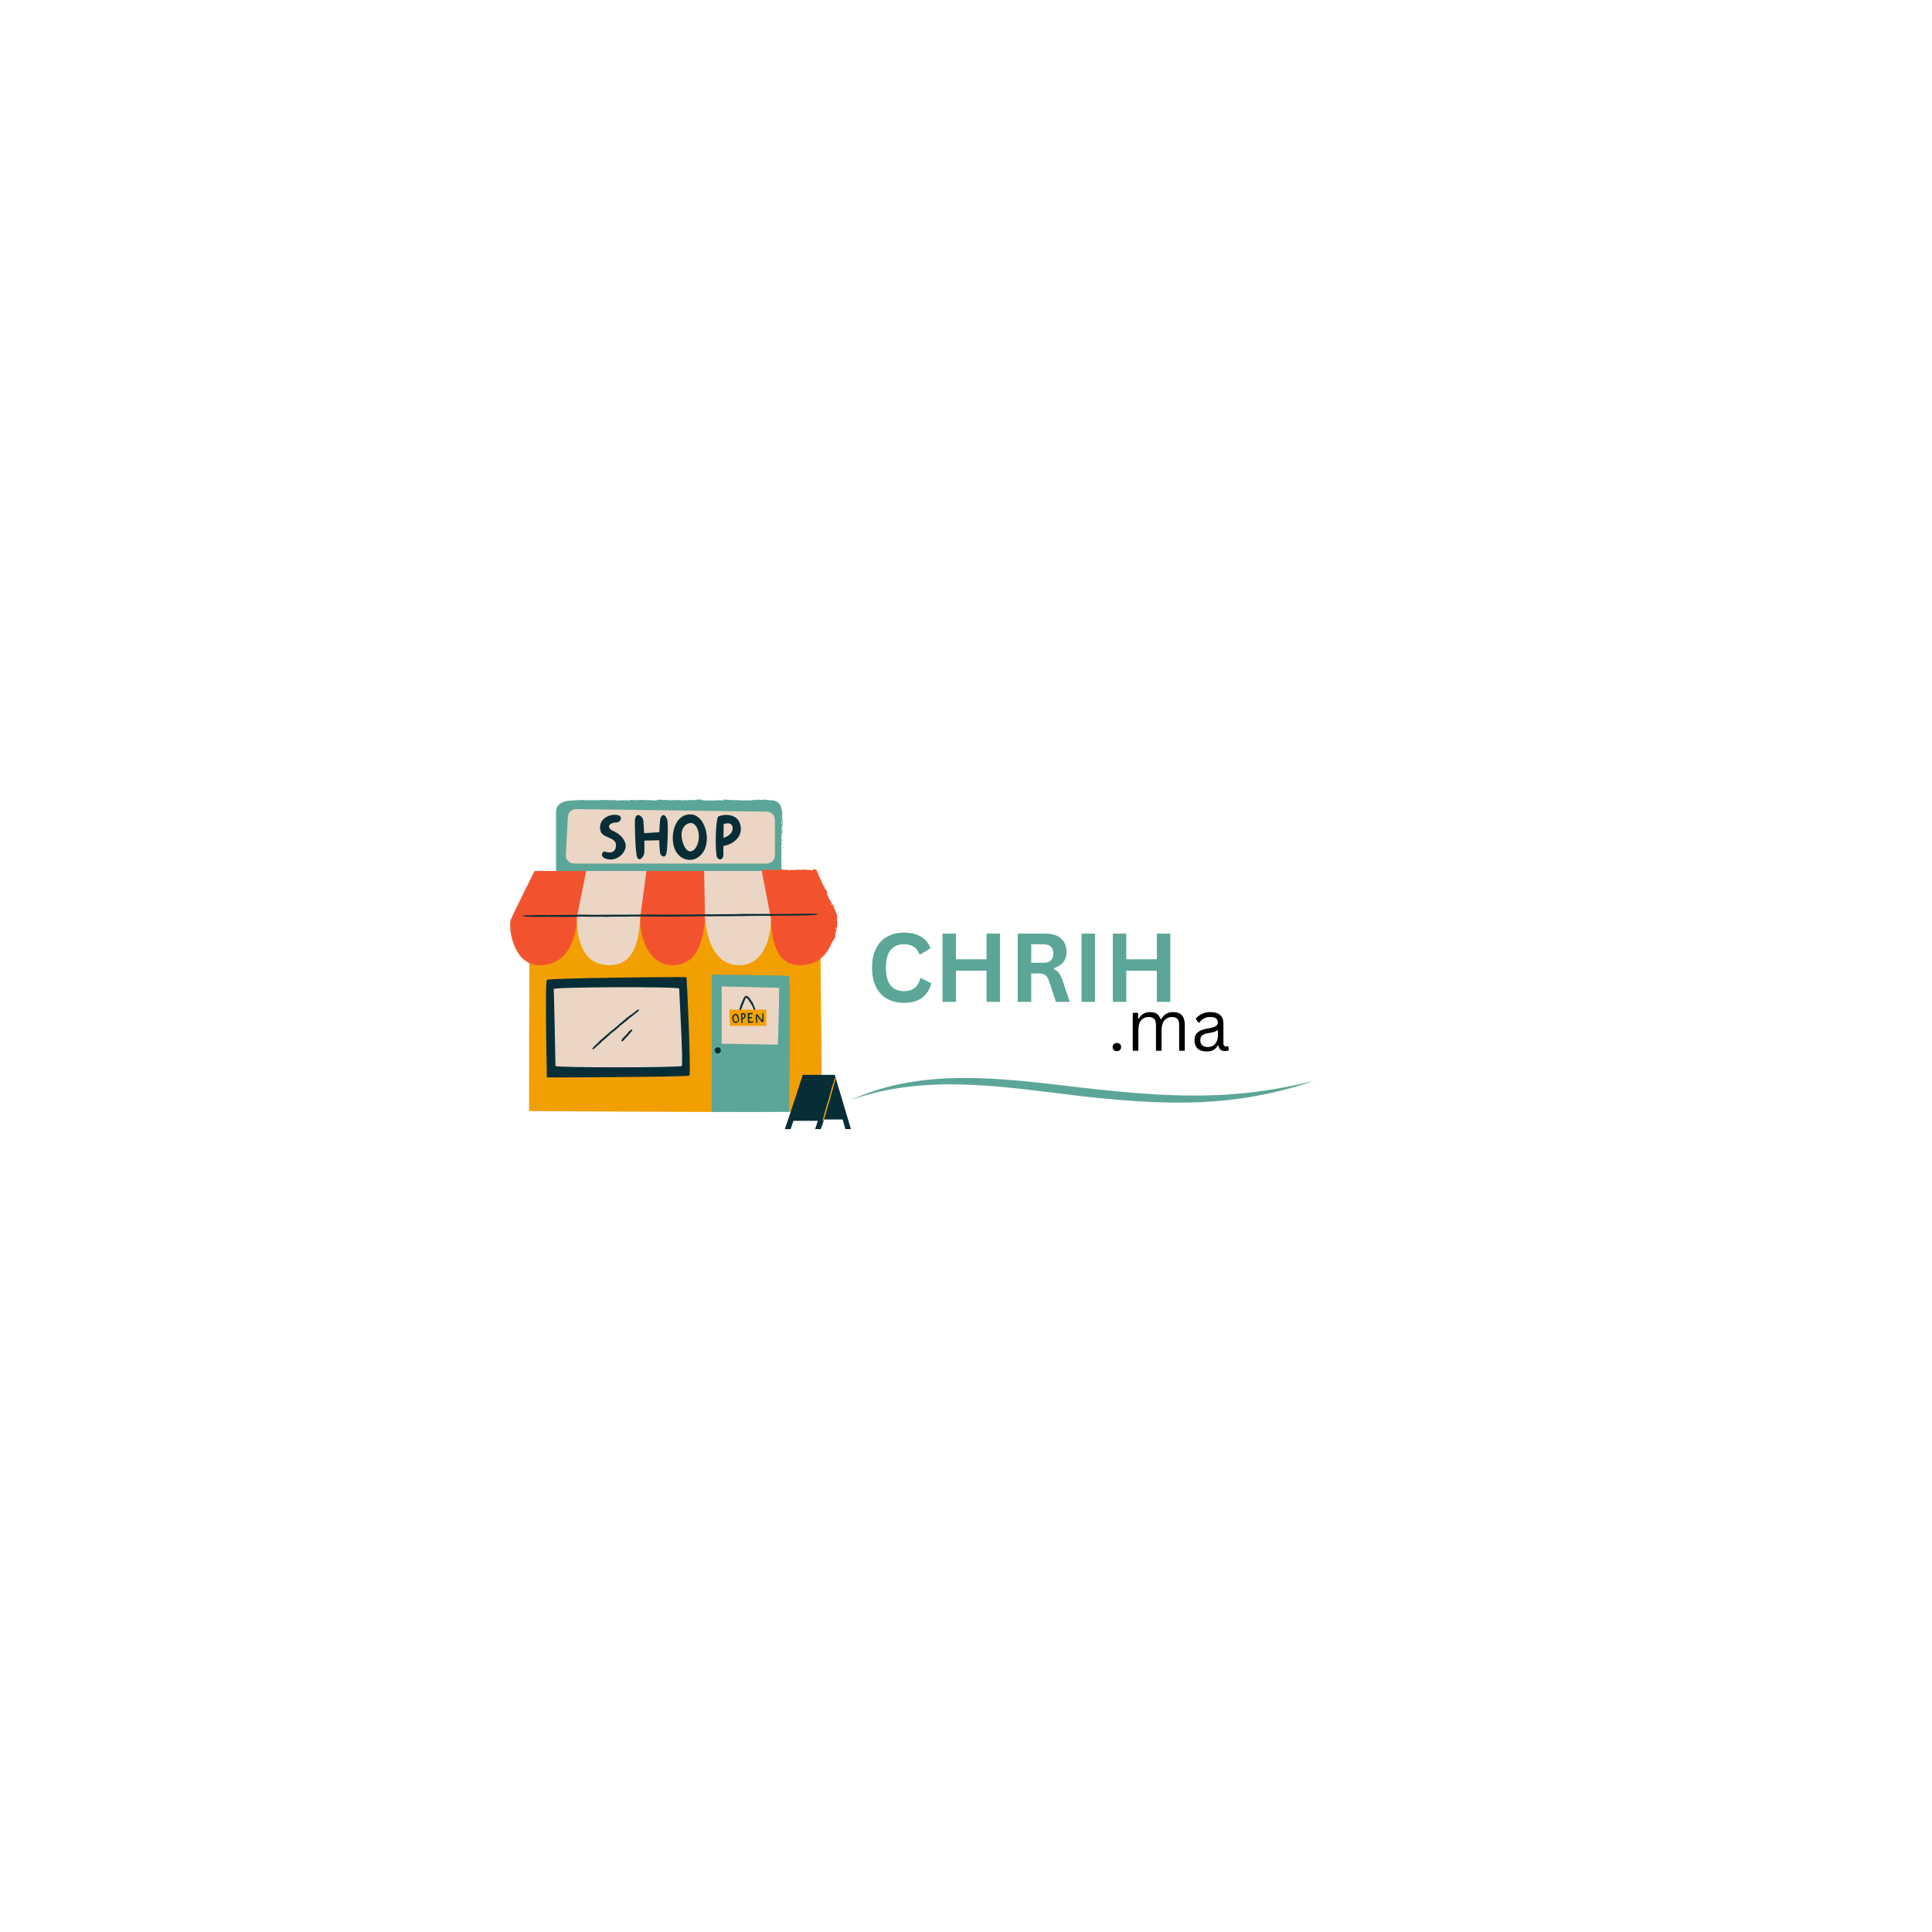 <svg xmlns="http://www.w3.org/2000/svg" xmlns:xlink="http://www.w3.org/1999/xlink" width="1024" zoomAndPan="magnify" viewBox="0 0 768 768" height="1024" preserveAspectRatio="xMidYMid meet" version="1.0"><defs><g/><clipPath id="af3107ffce"><path d="M 221 317.594 L 314 317.594 L 314 443 L 221 443 Z M 221 317.594 " clip-rule="nonzero"/></clipPath><clipPath id="394fbf0c9e"><path d="M 217 388 L 338.359 388 L 338.359 448.844 L 217 448.844 Z M 217 388 " clip-rule="nonzero"/></clipPath><clipPath id="d1a3f4848c"><path d="M 338.129 428 L 521.879 428 L 521.879 439 L 338.129 439 Z M 338.129 428 " clip-rule="nonzero"/></clipPath></defs><path fill="#f29f02" d="M 326.395 362.316 C 325.496 362.316 327.266 440.785 326.395 441.652 C 326.219 441.828 321.352 441.934 313.699 441.988 C 300.406 427.273 294.738 442.047 282.883 442.023 C 249.934 441.953 210.316 441.652 210.316 441.652 C 210.316 441.652 210.316 379.84 210.547 379.379 C 235.395 342.633 327.293 362.316 326.395 362.316 Z M 326.395 362.316 " fill-opacity="1" fill-rule="nonzero"/><g clip-path="url(#af3107ffce)"><path fill="#5ba698" d="M 310.594 339.184 C 310.629 339.059 310.664 338.953 310.691 338.91 C 310.656 338.941 310.621 338.973 310.594 339.012 C 310.594 338.469 310.594 337.926 310.594 337.383 C 310.613 337.402 310.637 337.402 310.66 337.418 L 310.602 336.758 L 310.59 336.785 C 310.59 335.941 310.59 335.105 310.59 334.289 C 310.715 334.227 310.852 334.082 310.949 333.914 C 310.902 333.902 310.859 333.902 310.793 333.496 C 310.742 333.621 310.672 334.211 310.59 334.137 C 310.59 333.93 310.59 333.727 310.59 333.523 C 310.609 333.48 310.629 333.434 310.648 333.352 C 310.629 333.387 310.609 333.391 310.59 333.379 C 310.59 332.73 310.59 332.102 310.59 331.504 L 310.703 331.113 C 310.789 331.523 310.969 332.027 310.914 332.535 C 311.082 332.305 310.895 332.422 311.09 332.059 C 310.848 332.371 311.102 330.754 310.844 331.258 C 311.07 330.887 310.941 330.617 311.133 330.133 C 311.078 330.148 311.027 330.305 311.055 329.879 C 311.039 329.859 311.02 329.812 311.008 329.785 C 311.012 329.77 311.012 329.766 311.012 329.754 C 311.012 329.762 311.008 329.77 311.008 329.777 C 311 329.758 310.996 329.758 311.004 329.785 C 310.98 329.891 310.949 329.969 310.922 330.004 C 310.789 329.793 310.797 329.113 310.727 328.883 C 310.754 328.629 310.793 328.988 310.852 328.852 L 310.754 328.508 C 310.875 328.473 310.957 327.832 311.031 328.43 L 311.035 327.895 C 311.109 327.574 311.133 327.148 311.086 326.883 C 311.117 326.633 310.957 326.242 311.051 326.465 L 310.98 325.617 L 311.012 325.609 C 311.027 324.762 310.805 323.879 310.902 322.855 C 310.832 322.566 310.746 322.266 310.652 321.762 L 310.73 321.633 C 310.66 321.445 310.594 321.148 310.496 320.879 C 310.402 320.609 310.289 320.371 310.191 320.324 C 310.211 320.055 309.926 319.574 309.492 319.18 C 309.062 318.777 308.508 318.5 308.18 318.316 L 308.094 318.434 C 307.637 318.211 307.164 318.105 306.57 318.051 L 306.582 318.18 C 306.457 318.176 306.312 318.16 306.16 318.141 C 306.008 318.113 305.844 318.082 305.664 318.051 C 305.32 317.984 304.922 317.934 304.551 317.938 C 304.602 317.887 304.789 317.902 304.93 317.938 C 304.027 317.648 303.066 318.137 302.258 317.93 C 302.062 317.977 301.914 317.961 301.777 317.93 C 301.797 317.93 301.812 317.926 301.824 317.922 C 301.805 317.922 301.773 317.922 301.742 317.922 C 301.656 317.898 301.566 317.875 301.469 317.855 C 301.551 317.887 301.629 317.91 301.699 317.922 C 301.547 317.926 301.312 317.941 301.086 317.973 L 300.992 317.84 C 300.973 317.84 300.961 317.84 300.941 317.84 C 300.715 317.793 300.762 317.902 300.883 318.004 C 300.766 318.027 300.66 318.055 300.578 318.086 C 300.398 317.867 299.98 318.16 299.73 317.93 C 299.594 318.027 298.77 318.02 298.52 318.188 C 298.469 318.188 298.418 318.188 298.367 318.188 C 298.211 318.176 298.059 318.168 297.91 318.188 C 297.859 318.188 297.809 318.188 297.754 318.188 L 297.66 318.043 L 297.312 318.188 C 297.164 318.188 297.016 318.188 296.863 318.188 C 296.73 318.125 296.727 318.07 296.965 317.98 C 296.266 318.152 296.281 318.086 295.863 318.188 C 295.789 318.188 295.715 318.188 295.641 318.188 L 295.652 318.145 C 295.562 318.148 295.453 318.168 295.34 318.188 C 295.164 318.188 294.988 318.188 294.809 318.188 C 294.18 318.008 292.098 318.168 290.727 317.984 C 291 318.305 290.07 317.84 290.012 318.09 C 289.93 318.012 289.73 317.969 289.961 317.902 C 289.238 317.977 288.875 317.781 288.379 317.992 C 288.297 317.914 288.531 317.879 288.461 317.832 C 288.402 317.852 288.23 317.902 288.156 317.855 C 288.082 317.809 288.262 317.789 288.375 317.758 C 287.68 317.77 287.574 317.98 287.52 318.188 C 287.465 318.188 287.406 318.188 287.352 318.188 C 287.176 318.148 287.043 318.148 286.91 318.188 C 286.781 318.188 286.652 318.188 286.523 318.188 C 286.492 318.152 286.539 318.125 286.793 318.109 C 286.535 318.098 285.219 318.004 285.191 318.18 C 285.109 318.133 284.832 318.168 284.762 318.188 C 284.184 318.176 284.133 318.16 283.566 318.176 L 283.625 318.188 C 282.934 318.188 282.23 318.188 281.523 318.188 C 281.461 318.18 281.395 318.168 281.316 318.156 L 281.332 318.188 C 280.742 318.188 280.145 318.188 279.547 318.188 C 279.285 318.066 279.016 317.902 278.824 317.879 C 278.754 317.855 278.938 317.84 279.039 317.82 C 278.176 317.652 278.93 317.992 278.285 318.035 C 278.164 317.938 278.438 317.797 278.004 317.777 C 277.793 317.699 276.75 318.082 276.16 317.902 C 276.293 317.973 276.422 318.043 276.121 318.102 C 275.664 318.129 274.887 317.828 274.473 318.055 C 274.414 318.035 274.391 318.02 274.391 318 C 274.074 318.051 273.414 318.09 273.129 318.184 C 273.086 318.184 273.043 318.184 273.004 318.184 C 272.602 317.805 270.867 318.434 270.875 318.02 L 269.797 318.043 L 269.824 318 C 269.137 317.973 268.895 318.07 268.652 318.176 C 268.492 318.145 268.609 318.105 268.621 318.086 C 267.691 318.008 267.535 318.016 266.848 318.184 C 266.777 318.184 266.715 318.184 266.645 318.184 L 266.586 318.09 C 266.359 318.172 265.133 317.875 264.148 318.035 C 264.156 318.02 264.176 317.992 264.254 317.973 C 263.145 318.137 261.602 317.594 261.191 318.094 L 260.645 318.184 C 260.242 318.184 259.84 318.184 259.438 318.184 C 259.254 318.176 259.113 318.152 259.121 318.098 C 257.258 318.109 255.441 317.965 253.699 317.953 L 253.898 318.156 L 253.289 318.145 C 253.133 318.098 253.078 317.984 253.512 317.996 C 253.281 317.883 252.781 318.094 252.77 318.137 C 251.918 318.055 253.102 317.902 252.84 317.895 L 252.484 317.914 L 252.562 317.938 C 252.277 318.02 252.254 318.105 251.727 318.098 C 251.398 318.055 251.559 317.973 251.43 317.965 C 251.43 317.949 251.387 317.941 251.23 317.957 L 250.461 317.941 L 250.77 318.102 C 250.504 318.164 250.211 318.125 250.27 318.191 C 250.223 318.191 250.18 318.191 250.133 318.191 C 249.336 318.035 247.5 318.164 247.219 318.09 C 246.918 318.16 246.613 318.184 246.285 318.191 C 246.152 318.191 246.016 318.191 245.883 318.191 C 245.82 318.191 245.758 318.188 245.691 318.188 C 245.695 318.188 245.699 318.191 245.699 318.191 C 245.582 318.191 245.461 318.191 245.344 318.191 C 245.086 318.086 244.398 318.148 244.094 317.949 C 244.426 318.113 242.961 318.016 243.145 318.191 C 243.109 318.191 243.07 318.191 243.031 318.191 C 243.004 318.141 243.102 318.078 242.895 318.02 C 241.895 318.164 240.695 317.926 239.461 317.973 C 239.441 318.023 239.648 318.098 239.387 318.168 L 238.734 317.926 C 238.492 317.949 238.512 318.207 238.066 318.035 C 238.129 318.078 238.223 318.141 238.059 318.156 C 235.645 317.918 233.121 318.352 230.672 317.902 C 231 318 230.781 318.008 230.527 318.012 C 230.684 318.035 230.539 318.125 230.555 318.191 C 230.539 318.191 230.52 318.191 230.508 318.191 L 229.527 318.016 C 229.348 318.195 228.48 318.035 228.332 318.191 C 228.238 318.191 228.16 318.191 228.102 318.191 C 224.348 318.191 221.039 319.207 221.039 322.734 C 221.039 325.48 221.039 346.492 221.039 346.492 C 225.371 354.414 310.594 349.012 310.594 349.012 C 310.594 349.012 310.594 344.312 310.594 339.184 Z M 310.961 327.484 C 310.957 327.477 310.957 327.473 310.957 327.469 C 311.008 327.176 310.988 327.277 310.961 327.484 Z M 251.359 318.012 L 251.48 318.047 C 251.207 318.086 251.285 318.051 251.359 318.012 Z M 310.719 330.805 L 310.594 330.883 C 310.594 330.855 310.594 330.828 310.594 330.801 C 310.621 330.68 310.629 330.48 310.594 330.375 C 310.613 330.438 310.609 330.531 310.594 330.633 C 310.594 330.543 310.594 330.457 310.594 330.367 C 310.594 330.371 310.594 330.371 310.594 330.371 C 310.594 330.367 310.594 330.367 310.594 330.367 C 310.594 330.059 310.594 329.766 310.594 329.484 C 310.676 329.859 310.777 330.285 310.719 330.805 Z M 310.781 327.453 C 310.719 327.633 310.652 327.66 310.594 327.641 C 310.594 327.434 310.594 327.242 310.594 327.074 C 310.594 326.746 310.594 326.41 310.602 326.074 C 310.699 326.594 310.914 326.691 310.781 327.453 Z M 310.676 324.953 C 310.711 325.348 310.656 325.379 310.609 325.359 C 310.609 325.098 310.609 324.832 310.609 324.57 C 310.633 324.691 310.656 324.82 310.676 324.953 Z M 304.422 318.141 C 304.398 318.156 304.371 318.172 304.344 318.191 C 304.281 318.191 304.219 318.191 304.148 318.191 Z M 303.684 318.152 L 303.738 318.188 C 303.676 318.188 303.605 318.188 303.535 318.188 C 303.582 318.176 303.633 318.16 303.684 318.152 Z M 228.645 318.168 C 228.629 318.176 228.621 318.184 228.613 318.188 C 228.559 318.188 228.504 318.188 228.453 318.188 Z M 313.699 441.988 C 305.727 442.047 294.734 442.047 282.879 442.023 C 282.879 442.023 283.09 387.43 282.879 387.43 C 282.668 387.43 312.883 387.613 313.656 387.988 C 314.309 388.305 313.852 429.551 313.699 441.988 Z M 310.992 349.238 C 310.961 349.25 311.09 349.098 311.117 349.371 C 311.098 349.344 310.98 349.402 310.992 349.238 Z M 310.727 346.535 L 310.656 346.18 L 310.773 346.578 Z M 310.805 345.648 L 310.645 345.445 L 310.691 345.371 C 310.762 344.922 310.531 344.242 310.727 344.004 C 310.672 344.387 310.777 345.098 310.805 345.648 Z M 311.133 342.969 C 311.09 342.363 311.078 342.738 311.156 342.656 C 311.152 342.781 311.152 342.859 311.152 342.91 C 311.145 342.93 311.141 342.938 311.133 342.969 Z M 311.152 342.91 C 311.215 342.734 311.16 343.176 311.152 342.91 Z M 311.18 342.031 L 311.109 341.68 C 311.188 341.473 311.23 341.402 311.266 341.762 C 311.23 341.645 311.223 341.957 311.18 342.031 Z M 310.992 341.527 L 310.965 341.348 C 311.02 341.449 311.012 341.496 310.992 341.527 Z M 310.992 341.527 L 311.055 341.914 C 311.016 341.75 310.957 341.676 311.02 341.707 C 310.895 341.586 310.961 341.578 310.992 341.527 Z M 310.887 342.23 C 310.953 342.586 310.98 342.328 311.023 342.133 C 311.051 342.805 310.914 342.902 310.887 342.23 Z M 311.094 339.895 L 311.047 339.637 C 311.098 339.609 311.168 339.473 311.211 339.492 C 311.148 339.508 311.121 339.762 311.094 339.895 Z M 310.973 339.25 L 311.047 339.637 C 311 339.656 310.965 339.598 310.973 339.25 Z M 310.895 341.922 L 310.742 341.285 L 310.742 341.164 Z M 311.312 338.23 L 311.215 338.012 L 311.168 337.844 Z M 311.242 336.277 C 311.305 336.484 311.375 336.711 311.387 336.977 C 311.34 336.805 311.281 337.191 311.199 337.031 C 311.266 336.727 311.273 336.492 311.242 336.277 Z M 311.148 335.93 C 311.195 336.043 311.223 336.16 311.242 336.273 C 311.203 336.152 311.168 336.043 311.148 335.93 Z M 310.992 338.59 C 310.992 338.535 310.992 338.484 310.996 338.438 L 311.117 338.285 C 311.086 338.5 311.02 338.559 310.992 338.59 Z M 311 338.105 C 311 338.152 311 338.27 310.996 338.434 L 310.992 338.441 C 310.996 338.246 311 338.148 311 338.105 Z M 310.992 338.59 C 310.992 338.602 310.992 338.613 310.992 338.625 C 310.977 338.609 310.98 338.602 310.992 338.59 Z M 310.852 340.266 C 310.75 339.922 310.691 340.188 310.609 340.023 C 310.715 339.562 310.785 340.039 310.852 340.266 Z M 310.816 339.227 L 310.844 338.816 L 310.93 339.262 C 310.895 339.148 310.848 339.219 310.816 339.227 Z M 310.852 338.66 L 310.84 338.812 L 310.805 338.609 Z M 310.938 336.758 C 310.938 336.523 310.949 336.281 310.973 336.043 C 310.98 336.266 310.984 336.457 311.035 336.637 C 311.043 336.891 310.973 336.789 310.938 336.758 Z M 310.996 337.473 C 311 337.484 311 337.5 311.004 337.516 C 310.984 337.516 310.988 337.5 310.996 337.473 Z M 310.973 333.922 L 310.953 333.914 L 310.973 333.879 Z M 310.938 336.758 C 310.938 336.906 310.945 337.047 310.957 337.18 C 310.922 337.078 310.895 336.973 310.914 336.793 C 310.91 336.738 310.922 336.742 310.938 336.758 Z M 311.027 335.637 C 311.047 335.523 311.066 335.422 311.09 335.328 C 311.125 335.359 311.062 335.543 311.027 335.637 Z M 311.035 337.441 C 311.031 337.43 311.031 337.422 311.027 337.414 C 311.047 337.391 311.062 337.383 311.035 337.441 Z M 310.996 337.473 C 310.98 337.387 310.965 337.285 310.957 337.18 C 310.984 337.25 311.012 337.32 311.027 337.414 C 311.02 337.43 311.004 337.453 310.996 337.473 Z M 310.957 334.75 L 310.973 333.922 C 311.012 333.941 311.055 334 311.105 334.277 C 311.02 334.527 310.973 334.668 310.957 334.855 L 310.941 334.688 Z M 310.957 334.859 L 311.02 335.656 C 311.012 335.656 311.008 335.648 311 335.648 C 310.984 335.574 310.977 335.383 310.953 335.613 C 310.965 335.629 310.984 335.641 311 335.648 C 311 335.652 311 335.66 311 335.664 C 310.992 335.699 311 335.691 311.02 335.656 L 311.02 335.652 C 311.023 335.648 311.027 335.641 311.027 335.633 C 311.008 335.762 310.988 335.902 310.973 336.043 C 310.969 335.91 310.965 335.77 310.941 335.617 C 310.875 336.191 310.777 335.168 310.805 335.965 C 310.754 335.668 310.664 335.816 310.656 335.324 C 310.785 335.078 310.832 335.48 310.957 335.613 C 310.941 335.238 310.938 335.027 310.957 334.859 Z M 310.719 338.883 C 310.707 338.891 310.699 338.898 310.691 338.91 C 310.703 338.883 310.715 338.875 310.719 338.883 Z M 310.98 333.508 L 311.16 333.891 L 311.031 333.805 Z M 311.062 332.746 L 311.125 332.977 L 311.016 332.941 Z M 300.992 317.84 L 300.906 317.719 C 300.871 317.594 301.188 317.754 301.473 317.859 C 301.344 317.832 301.191 317.816 300.992 317.84 Z M 310.996 323.465 C 311.004 323.641 311 323.848 310.965 324.102 C 310.859 324.027 310.953 323.777 310.996 323.465 Z M 274.383 318 C 274.383 317.973 274.43 317.949 274.551 317.93 C 274.578 317.957 274.508 317.984 274.383 318 Z M 310.996 323.465 C 310.984 323.234 310.949 323.043 310.902 322.855 C 310.902 322.809 310.902 322.762 310.914 322.715 C 311.031 322.961 311.027 323.23 310.996 323.465 Z M 230.523 318.008 C 230.402 318.012 230.27 318.012 230.191 318.02 C 230.363 318.004 230.465 318 230.523 318.008 Z M 311.07 329.484 C 311.082 329.512 311.078 329.664 311.07 329.484 Z M 311.051 329.523 C 311.043 329.609 311.027 329.688 311.016 329.758 C 311.031 329.633 311.043 329.562 311.051 329.523 Z M 311.062 329.879 C 311.062 329.832 311.07 329.781 311.07 329.719 C 311.094 329.883 311.082 329.902 311.062 329.879 Z M 311.051 329.523 C 311.059 329.43 311.062 329.332 311.062 329.23 C 311.066 329.355 311.07 329.43 311.07 329.484 C 311.066 329.473 311.059 329.488 311.051 329.523 Z M 311.125 331.328 C 311.117 331.266 311.078 331.324 311.051 331.328 C 311.07 331.23 311.102 331.164 311.094 330.973 Z M 311.133 331.371 L 311.129 331.328 C 311.129 331.34 311.133 331.355 311.133 331.371 Z M 310.633 332.246 C 310.629 332.262 310.633 332.277 310.633 332.293 C 310.609 332.016 310.574 331.77 310.688 331.734 C 310.738 332.031 310.789 332.324 310.633 332.246 Z M 310.637 332.613 C 310.645 332.527 310.641 332.441 310.637 332.355 C 310.652 332.508 310.703 332.645 310.637 332.613 Z M 311.074 329.039 C 311.121 328.965 310.949 329.016 310.977 328.883 C 310.902 328.164 311.219 329.188 311.074 329.039 Z M 228.707 317.902 L 228.469 317.809 L 228.84 317.867 Z M 227.82 318.062 L 228.043 317.898 L 228.133 318.078 C 228.066 318.035 227.906 318.055 227.82 318.062 Z M 227.82 318.062 " fill-opacity="1" fill-rule="nonzero"/></g><path fill="#ebd5c4" d="M 309.738 392.676 C 309.738 392.676 309.457 415.289 309.098 415.27 C 308.738 415.25 286.871 414.898 286.871 414.898 L 286.871 392.105 Z M 309.738 392.676 " fill-opacity="1" fill-rule="nonzero"/><g clip-path="url(#394fbf0c9e)"><path fill="#072e36" d="M 272.902 388.469 C 273.031 388.723 274.789 426.984 274.027 427.559 C 273.27 428.137 218.211 428.34 217.398 428.301 C 217.398 428.301 216.547 390.27 217.398 389.52 C 218.246 388.77 272.777 388.215 272.902 388.469 Z M 331.828 427.277 L 319.117 427.277 C 319.117 427.277 312.527 447.586 311.961 448.836 L 314.297 448.836 L 315.395 445.539 L 325.102 445.539 L 324.035 448.836 L 326.277 448.836 L 327.664 445.004 L 334.969 445.004 L 336.039 448.836 L 338.262 448.836 Z M 299.859 400.168 C 299.758 399.914 299.602 399.695 299.562 399.41 C 299.539 399.258 299.426 399.137 299.363 398.996 C 299.305 398.863 299.266 398.715 299.207 398.582 C 299.16 398.473 299.102 398.371 299.035 398.277 C 298.969 398.188 298.875 398.117 298.812 398.023 C 298.707 397.871 298.617 397.719 298.52 397.562 C 298.445 397.457 298.379 397.34 298.297 397.238 C 298.266 397.199 298.156 397.18 298.168 397.145 C 298.207 397.02 298.109 396.98 298.066 396.91 C 297.977 396.742 297.812 396.625 297.684 396.484 C 297.578 396.371 297.465 396.234 297.316 396.105 C 297.172 395.984 296.953 395.855 296.691 395.859 C 296.434 395.855 296.207 396.012 296.07 396.156 C 295.93 396.305 295.828 396.449 295.695 396.582 C 295.633 396.645 295.617 396.742 295.586 396.812 C 295.551 396.891 295.547 396.992 295.477 397.043 C 295.398 397.094 295.434 397.172 295.402 397.234 C 295.242 397.59 295.102 397.957 294.934 398.316 C 294.773 398.668 294.699 399.059 294.445 399.375 C 294.375 399.465 294.312 399.578 294.375 399.719 C 294.258 399.887 294.293 400.102 294.23 400.285 C 294.156 400.504 293.988 400.691 294.039 400.953 C 294.043 400.965 294.027 400.98 294.016 400.984 C 293.918 400.996 293.945 401.07 293.914 401.113 C 293.805 401.258 293.84 401.441 293.816 401.605 C 293.805 401.688 293.797 401.77 293.789 401.852 C 293.781 401.902 293.801 401.961 293.824 402.02 C 293.859 402.094 293.949 402.129 294.047 402.117 C 294.27 402.094 294.348 401.969 294.402 401.836 C 294.504 401.605 294.605 401.367 294.664 401.121 C 294.719 400.875 294.953 400.695 294.934 400.422 C 294.934 400.41 294.941 400.391 294.953 400.383 C 294.984 400.348 295.039 400.32 295.055 400.281 C 295.07 400.23 295.047 400.172 295.059 400.117 C 295.07 400.055 295.145 399.992 295.113 399.941 C 295.051 399.82 295.105 399.734 295.164 399.68 C 295.309 399.551 295.324 399.375 295.41 399.223 C 295.484 399.09 295.48 398.922 295.637 398.832 C 295.668 398.812 295.684 398.762 295.664 398.734 C 295.609 398.66 295.66 398.617 295.68 398.57 C 295.754 398.387 295.809 398.191 295.918 398.027 C 296.023 397.867 295.922 397.621 296.133 397.508 C 296.145 397.5 296.156 397.48 296.148 397.473 C 296.066 397.375 296.145 397.328 296.172 397.27 C 296.219 397.164 296.266 397.051 296.355 396.984 C 296.445 396.918 296.457 396.793 296.52 396.73 C 296.578 396.664 296.66 396.652 296.684 396.652 C 296.719 396.652 296.707 396.645 296.754 396.652 C 296.77 396.66 296.785 396.676 296.844 396.664 C 296.902 396.645 296.965 396.699 296.953 396.793 C 296.949 396.812 296.953 396.844 296.961 396.84 C 297.078 396.812 297.09 396.898 297.129 396.961 C 297.172 397.023 297.258 397.043 297.309 397.094 C 297.391 397.172 297.426 397.289 297.469 397.395 C 297.527 397.547 297.633 397.672 297.738 397.789 C 297.836 397.906 297.844 398.07 297.969 398.176 C 298.113 398.297 298.168 398.488 298.273 398.645 C 298.379 398.805 298.508 398.949 298.609 399.109 C 298.711 399.277 298.789 399.457 298.887 399.625 C 298.922 399.688 298.859 399.805 298.918 399.82 C 299.035 399.852 299.031 399.945 299.066 400.012 C 299.164 400.195 299.246 400.391 299.328 400.586 C 299.426 400.801 299.523 401.02 299.594 401.246 C 299.648 401.395 299.809 401.477 299.93 401.582 C 299.941 401.59 299.961 401.594 299.98 401.594 C 300.074 401.59 300.285 401.422 300.258 401.355 C 300.207 401.219 300.242 401.059 300.176 400.918 C 300.055 400.668 299.957 400.418 299.859 400.168 Z M 299.859 400.168 " fill-opacity="1" fill-rule="nonzero"/></g><path fill="#f29f02" d="M 290.031 401.348 L 304.617 401.348 L 304.617 407.785 L 290.219 407.785 C 290.219 407.785 289.812 402.012 290.031 401.348 Z M 332.203 428.367 C 332.16 428.316 331.961 428.383 331.934 428.473 C 331.871 428.668 331.762 428.828 331.711 429.027 C 331.621 429.379 331.516 429.727 331.406 430.07 C 331.297 430.414 331.223 430.773 331.062 431.109 C 330.977 431.285 330.949 431.5 330.887 431.695 C 330.824 431.887 330.742 432.066 330.684 432.254 C 330.633 432.402 330.586 432.555 330.551 432.707 C 330.516 432.852 330.504 433 330.465 433.145 C 330.402 433.379 330.328 433.613 330.262 433.852 C 330.211 434.02 330.156 434.188 330.117 434.359 C 330.102 434.426 330.121 434.539 330.098 434.566 C 330 434.652 330.008 434.773 329.969 434.875 C 329.883 435.121 329.848 435.375 329.789 435.625 C 329.691 436.035 329.566 436.438 329.441 436.84 C 329.316 437.242 329.242 437.664 329.051 438.047 C 329.004 438.137 328.988 438.25 328.961 438.355 C 328.926 438.469 328.914 438.598 328.855 438.688 C 328.797 438.781 328.812 438.867 328.789 438.957 C 328.633 439.477 328.496 439.996 328.336 440.508 C 328.18 441.016 328.082 441.539 327.859 442.027 C 327.797 442.164 327.734 442.332 327.762 442.492 C 327.656 442.746 327.656 443.012 327.582 443.273 C 327.504 443.574 327.352 443.867 327.355 444.191 C 327.355 444.203 327.344 444.23 327.336 444.238 C 327.262 444.277 327.27 444.371 327.238 444.438 C 327.141 444.648 327.137 444.879 327.094 445.098 C 327.078 445.203 327.055 445.316 327.035 445.426 C 327.023 445.492 327.027 445.566 327.035 445.633 C 327.047 445.723 327.109 445.742 327.184 445.707 C 327.348 445.621 327.434 445.434 327.492 445.25 C 327.602 444.914 327.715 444.574 327.789 444.234 C 327.867 443.891 328.062 443.59 328.086 443.238 C 328.086 443.219 328.094 443.195 328.102 443.18 C 328.133 443.125 328.176 443.074 328.191 443.02 C 328.211 442.949 328.199 442.875 328.215 442.805 C 328.23 442.719 328.293 442.617 328.277 442.555 C 328.246 442.418 328.297 442.289 328.348 442.199 C 328.473 441.988 328.504 441.75 328.582 441.527 C 328.652 441.332 328.668 441.113 328.793 440.938 C 328.816 440.906 328.836 440.832 328.824 440.805 C 328.789 440.727 328.836 440.656 328.852 440.586 C 328.926 440.32 328.984 440.047 329.086 439.797 C 329.18 439.551 329.133 439.273 329.297 439.051 C 329.305 439.035 329.316 439.004 329.312 438.996 C 329.262 438.902 329.324 438.812 329.352 438.727 C 329.395 438.57 329.438 438.422 329.516 438.277 C 329.594 438.129 329.617 437.941 329.668 437.773 C 329.723 437.613 329.797 437.461 329.848 437.301 C 329.918 437.086 329.98 436.871 330.035 436.652 C 330.059 436.574 330.082 436.5 330.078 436.406 C 330.07 436.309 330.105 436.18 330.18 436.09 C 330.195 436.074 330.219 436.031 330.219 436.023 C 330.172 435.922 330.234 435.816 330.266 435.723 C 330.297 435.621 330.285 435.52 330.309 435.422 C 330.34 435.266 330.406 435.121 330.469 434.973 C 330.559 434.77 330.613 434.547 330.66 434.328 C 330.707 434.121 330.816 433.945 330.848 433.727 C 330.883 433.473 330.992 433.219 331.055 432.965 L 331.242 432.188 L 331.465 431.398 C 331.488 431.301 331.59 431.219 331.578 431.156 C 331.551 431.031 331.609 430.934 331.637 430.828 C 331.711 430.543 331.801 430.262 331.879 429.98 C 331.973 429.664 332.062 429.344 332.164 429.027 C 332.234 428.812 332.207 428.617 332.215 428.414 C 332.219 428.398 332.211 428.379 332.203 428.367 Z M 332.203 428.367 " fill-opacity="1" fill-rule="nonzero"/><path fill="#f2532e" d="M 332.863 367.891 C 332.898 367.816 332.922 367.723 332.918 367.598 L 333.043 367.555 C 333.168 367.551 332.984 367.73 332.863 367.891 Z M 327.672 352.395 C 327.621 352.336 327.586 352.32 327.566 352.332 C 327.613 352.395 327.656 352.422 327.672 352.395 Z M 330.895 374.504 C 330.867 374.523 330.852 374.547 330.832 374.562 C 330.797 374.672 330.762 374.785 330.684 374.902 C 330.797 374.805 330.895 374.68 330.895 374.504 Z M 304.254 345.707 C 304.305 345.699 304.383 345.699 304.457 345.699 C 304.422 345.691 304.359 345.691 304.254 345.707 Z M 332.777 368.027 C 332.793 367.988 332.824 367.941 332.863 367.891 C 332.836 367.949 332.805 368.004 332.777 368.055 C 332.773 368.074 332.77 368.094 332.766 368.105 C 332.762 368.098 332.762 368.086 332.762 368.074 C 332.719 368.156 332.688 368.242 332.715 368.371 C 332.441 368.824 332.801 369.516 332.402 369.996 C 332.453 369.926 332.488 369.812 332.449 369.77 C 332.355 370.223 332.066 370.621 332.082 370.922 L 332.207 370.938 C 332.164 371.277 332.137 371.543 332.039 371.805 L 332.168 371.859 C 332.074 372.043 332.02 372.355 331.93 372.641 C 331.832 372.926 331.715 373.18 331.535 373.238 C 331.605 373.375 331.277 373.734 331.215 373.957 L 331.094 373.961 C 330.938 374.211 330.879 374.387 330.828 374.562 C 330.75 374.633 330.684 374.707 330.625 374.785 C 330.594 374.859 330.566 374.934 330.535 375.012 C 330.578 374.977 330.629 374.941 330.684 374.898 C 330.633 374.973 330.566 375.051 330.484 375.137 C 328.312 380.305 324.289 383.625 318.336 383.672 C 307.902 383.754 306.82 372.898 306.375 364.719 L 280.281 364.387 L 280.293 364.957 C 279.586 373.551 277.281 383.676 267.555 383.676 C 256.676 383.676 254.152 370.246 254.492 364.719 C 254.492 364.719 229.727 364.195 229.348 364.469 C 229.156 365.102 229.609 383.676 214.375 383.676 C 203.738 383.676 201.957 368.191 203.086 365.492 C 204.215 362.797 212.484 346.238 212.484 346.238 L 233.016 346.238 L 241.75 352.199 L 256.965 346.238 L 279.895 346.238 L 287.242 351.891 L 302.812 346.238 L 303.434 346.238 C 303.297 346.102 303.172 345.977 303.316 345.863 L 303.117 345.895 C 303.184 345.719 303.738 345.891 303.855 345.707 L 304.477 345.891 C 304.457 345.828 304.562 345.727 304.461 345.703 C 304.617 345.703 304.75 345.691 304.547 345.598 C 306.039 346.043 307.57 345.609 309.039 345.848 C 309.137 345.832 309.082 345.77 309.039 345.73 C 309.312 345.898 309.297 345.641 309.449 345.617 L 309.844 345.863 C 310.004 345.789 309.879 345.715 309.891 345.668 C 310.637 345.617 311.367 345.855 311.977 345.715 C 312.168 345.801 311.93 345.91 312.184 345.941 C 311.836 345.688 312.926 345.82 312.707 345.645 C 312.953 345.914 313.621 345.703 313.512 346.074 C 313.816 346.094 313.762 345.918 313.676 345.883 C 314.027 345.895 314.316 345.898 314.605 345.781 C 314.797 345.867 316.223 345.688 316.539 345.969 C 316.324 345.785 316.555 345.871 316.762 345.793 L 316.574 345.633 L 317.039 345.652 C 317.137 345.633 317.16 345.645 317.16 345.656 C 317.242 345.664 317.145 345.75 317.344 345.789 C 317.66 345.801 317.676 345.711 317.852 345.629 L 317.801 345.605 L 318.016 345.59 C 318.176 345.594 317.453 345.75 317.973 345.828 C 317.98 345.785 318.285 345.574 318.422 345.688 C 318.16 345.68 318.191 345.793 318.289 345.836 L 318.66 345.848 L 318.539 345.645 C 319.598 345.656 320.703 345.801 321.836 345.789 C 321.82 345.969 322.641 345.797 322.535 346.059 L 322.492 346.035 C 322.215 346.059 322.574 346.242 322.797 346.211 C 322.562 346.129 323.223 345.949 322.648 345.91 L 323.09 345.785 C 323.129 345.707 323.184 345.656 323.25 345.625 C 323.285 345.609 323.324 345.594 323.363 345.586 C 323.383 345.582 323.402 345.578 323.426 345.574 C 323.457 345.574 323.492 345.574 323.527 345.57 C 323.82 345.562 324.168 345.602 324.496 345.641 C 324.574 345.863 324.652 346.078 324.734 346.277 C 324.777 346.375 324.82 346.473 324.867 346.562 L 324.902 346.629 L 324.93 346.672 C 324.949 346.699 324.969 346.727 324.992 346.754 C 324.953 346.719 324.922 346.719 324.906 346.719 C 325.305 347.195 325.352 347.992 325.48 348.086 L 325.379 348.191 C 325.785 348.562 325.828 348.613 326.008 349.199 C 325.984 349.203 325.918 349.152 325.934 349.254 C 326.09 349.344 326.242 349.434 326.395 349.824 L 326.352 349.828 L 326.645 350.41 C 326.258 350.582 327.352 351.312 327.02 351.684 C 327.184 351.75 327.422 352.164 327.566 352.332 C 327.551 352.34 327.539 352.359 327.539 352.402 C 327.852 352.531 327.777 353.086 327.922 353.328 C 328.047 353.469 328.078 353.367 328.109 353.266 C 328.098 353.664 328.711 354.078 328.695 354.227 C 328.789 354.473 328.59 354.383 328.535 354.488 C 328.738 354.824 328.855 354.266 328.926 354.812 C 328.879 354.766 328.82 354.668 328.816 354.723 C 328.867 354.918 328.578 355.445 328.75 355.586 L 328.766 355.434 C 329.016 355.719 328.816 356.363 329.102 356.293 L 329.207 356.207 C 329.312 356.852 329.367 356.426 329.496 357.066 L 329.473 357.07 C 329.613 357.312 329.527 357.516 329.777 357.551 L 329.762 357.453 C 329.922 357.758 329.922 357.793 330.059 358.117 C 330.098 358.145 330.195 358.285 330.176 358.348 C 330.344 358.289 330.594 359.051 330.652 359.199 C 330.512 358.957 330.496 359.109 330.465 359.211 C 330.664 359.297 330.727 359.395 330.727 359.645 C 330.941 359.578 331.176 359.523 331.375 359.922 C 331.316 359.875 331.254 359.785 331.23 359.844 C 331.211 359.906 331.301 359.977 331.328 360.004 C 331.309 360.062 331.215 359.949 331.168 360.027 C 331.488 360.211 331.402 360.492 331.656 360.855 C 331.535 360.762 331.547 360.887 331.5 360.965 C 331.738 360.887 331.555 361.598 331.777 361.309 C 331.969 362.172 332.68 363.277 332.645 363.691 C 332.621 363.766 332.691 363.848 332.75 363.953 C 332.773 364.062 332.812 364.207 332.812 364.285 L 332.703 364.262 C 332.898 364.688 332.777 364.59 332.969 365.094 C 332.84 364.883 332.785 364.969 332.672 365.172 L 332.883 365.52 L 332.711 365.582 C 332.77 365.723 332.738 365.879 332.703 366.031 C 332.707 365.957 332.688 365.996 332.656 366 C 332.891 366.09 332.809 366.703 332.914 366.809 C 332.676 366.938 332.938 367.223 332.707 367.312 C 332.734 367.367 332.75 367.434 332.762 367.508 C 332.871 367.445 332.988 367.434 332.918 367.566 C 332.918 367.578 332.918 367.586 332.918 367.598 L 332.777 367.641 C 332.789 367.785 332.785 367.934 332.777 368.027 Z M 330.316 359.238 C 330.312 359.289 330.301 359.363 330.281 359.449 L 330.32 359.535 C 330.352 359.562 330.387 359.59 330.414 359.613 C 330.391 359.605 330.367 359.598 330.344 359.586 L 330.438 359.789 C 330.469 359.773 330.488 359.738 330.488 359.668 C 330.465 359.656 330.441 359.633 330.414 359.613 C 330.512 359.648 330.586 359.66 330.59 359.602 Z M 317.191 345.734 L 317.117 345.699 C 317.074 345.738 317.027 345.773 317.191 345.734 Z M 331.844 371.16 C 331.824 371.133 331.781 371.105 331.734 371.078 C 331.711 371.191 331.684 371.305 331.656 371.418 C 331.754 371.293 331.836 371.18 331.844 371.16 Z M 332.238 369.27 L 332.348 369.195 C 332.34 369.012 332.254 368.82 332.145 368.648 C 332.117 368.863 332.086 369.078 332.059 369.293 C 332.137 369.434 332.211 369.562 332.27 369.645 Z M 332.637 365.133 C 332.559 365.043 332.48 364.949 332.398 364.859 C 332.398 364.949 332.395 365.039 332.395 365.129 C 332.492 365.117 332.578 365.109 332.637 365.133 Z M 303.434 345.555 L 303.207 345.496 L 303.352 345.59 Z M 303.004 345.766 L 302.953 345.59 L 302.816 345.75 C 302.867 345.738 302.969 345.727 303.004 345.766 Z M 303.004 345.766 " fill-opacity="1" fill-rule="nonzero"/><path fill="#ebd5c4" d="M 242.211 383.672 C 232.645 383.598 229.27 375.539 229.355 364.465 L 233.02 346.234 L 256.965 346.234 L 254.496 364.719 C 254.055 372.898 252.648 383.754 242.211 383.672 Z M 302.816 346.234 L 279.895 346.234 L 280.262 364.953 C 280.969 373.547 284.102 383.672 293.828 383.672 C 304.707 383.672 306.723 370.246 306.383 364.719 Z M 304.832 322.645 L 229.031 321.625 C 227.289 321.602 225.836 322.953 225.742 324.691 L 224.918 339.867 C 224.816 341.723 226.297 343.285 228.164 343.285 L 304.785 343.285 C 306.582 343.285 308.035 341.832 308.035 340.043 L 308.035 325.891 C 308.035 324.113 306.609 322.668 304.832 322.645 Z M 220.086 393.152 C 220.258 393.988 220.793 422.965 220.809 423.727 C 220.828 424.488 270.379 424.438 271.016 423.727 C 271.648 423.016 269.969 393.801 269.988 392.969 C 270.016 392.141 219.91 392.316 220.086 393.152 Z M 220.086 393.152 " fill-opacity="1" fill-rule="nonzero"/><path fill="#072e36" d="M 286.562 417.539 C 286.562 418.223 286.008 418.773 285.324 418.773 C 284.641 418.773 284.086 418.223 284.086 417.539 C 284.086 416.855 284.641 416.305 285.324 416.305 C 286.008 416.305 286.562 416.855 286.562 417.539 Z M 323.879 363.219 C 322.594 363.262 321.371 363.18 320.047 363.219 C 317.703 363.273 315.352 363.289 313.004 363.301 C 310.645 363.312 308.285 363.379 305.914 363.309 C 304.645 363.27 303.262 363.324 301.93 363.324 C 300.645 363.312 299.371 363.301 298.086 363.289 C 297.074 363.289 296.051 363.293 295.043 363.309 C 294.078 363.324 293.121 363.375 292.156 363.387 C 290.57 363.395 288.98 363.406 287.398 363.418 C 286.254 363.426 285.109 363.43 283.969 363.441 C 283.512 363.445 282.844 363.527 282.648 363.5 C 281.941 363.398 281.191 363.465 280.477 363.457 C 278.805 363.445 277.152 363.516 275.492 363.539 C 272.777 363.582 270.035 363.582 267.309 363.582 C 264.57 363.582 261.809 363.664 259.082 363.559 C 258.422 363.535 257.691 363.562 256.992 363.562 C 256.23 363.566 255.387 363.605 254.73 363.562 C 254.035 363.52 253.523 363.582 252.93 363.582 C 249.438 363.594 245.949 363.602 242.461 363.613 C 239.02 363.605 235.57 363.695 232.137 363.59 C 231.16 363.559 230.027 363.543 229.066 363.652 C 227.309 363.609 225.629 363.723 223.891 363.734 C 221.852 363.746 219.766 363.66 217.762 363.801 C 217.668 363.805 217.477 363.801 217.426 363.785 C 217.035 363.695 216.488 363.75 216.02 363.734 C 214.512 363.688 213.07 363.777 211.617 363.805 C 210.922 363.82 210.199 363.836 209.484 363.855 C 209.039 363.859 208.59 363.891 208.195 363.93 C 207.66 363.977 207.652 364.074 208.035 364.172 C 208.457 364.277 209 364.344 209.594 364.383 C 210.184 364.418 210.82 364.434 211.449 364.438 C 213.73 364.465 216.031 364.473 218.301 364.441 C 220.562 364.41 222.789 364.559 225.035 364.441 C 225.152 364.438 225.297 364.438 225.414 364.441 C 225.809 364.461 226.199 364.5 226.59 364.496 C 227.051 364.496 227.492 364.445 227.957 364.438 C 228.523 364.426 229.273 364.473 229.633 364.426 C 230.422 364.32 231.312 364.34 231.969 364.375 C 233.516 364.453 235.055 364.402 236.59 364.418 C 237.934 364.43 239.316 364.359 240.633 364.465 C 240.871 364.484 241.367 364.48 241.523 364.453 C 241.961 364.371 242.465 364.402 242.941 364.398 C 244.715 364.391 246.516 364.355 248.266 364.387 C 249.965 364.418 251.613 364.223 253.289 364.359 C 253.391 364.367 253.613 364.367 253.656 364.355 C 254.141 364.246 254.828 364.293 255.414 364.289 C 256.449 364.285 257.457 364.277 258.516 364.328 C 259.566 364.375 260.781 364.32 261.922 364.328 C 263.016 364.344 264.102 364.355 265.195 364.375 C 266.652 364.379 268.113 364.367 269.57 364.355 C 270.105 364.348 270.609 364.355 271.18 364.305 C 271.766 364.25 272.621 364.242 273.324 364.312 C 273.469 364.324 273.762 364.344 273.809 364.336 C 274.375 364.223 275.109 364.27 275.758 364.27 C 276.461 364.27 277.059 364.211 277.699 364.195 C 278.727 364.172 279.75 364.203 280.785 364.227 C 282.203 364.258 283.703 364.238 285.152 364.207 C 286.52 364.18 287.805 364.258 289.234 364.203 C 290.883 364.137 292.652 364.18 294.359 364.156 C 296.086 364.125 297.809 364.094 299.535 364.062 C 301.309 364.047 303.09 364.031 304.867 364.02 C 305.523 364.012 306.207 364.117 306.57 364.066 C 307.309 363.965 308.031 364.004 308.738 363.996 C 310.641 363.977 312.547 363.961 314.453 363.941 C 316.613 363.914 318.77 363.891 320.926 363.863 C 322.387 363.848 323.559 363.715 324.84 363.57 C 324.941 363.562 325.039 363.539 325.086 363.523 C 325.312 363.422 324.469 363.199 323.879 363.219 Z M 253.672 401.316 C 253.461 401.48 253.207 401.562 252.996 401.738 C 252.621 402.051 252.234 402.348 251.844 402.637 C 251.449 402.93 251.09 403.266 250.652 403.5 C 250.414 403.625 250.219 403.84 249.996 404.004 C 249.781 404.16 249.551 404.297 249.332 404.453 C 249.164 404.574 248.996 404.707 248.84 404.848 C 248.691 404.984 248.562 405.141 248.41 405.27 C 248.16 405.484 247.898 405.684 247.645 405.891 C 247.461 406.039 247.273 406.188 247.098 406.344 C 247.027 406.406 246.969 406.555 246.918 406.559 C 246.738 406.57 246.656 406.715 246.535 406.801 C 246.254 407.004 246.027 407.27 245.773 407.504 C 245.355 407.883 244.918 408.242 244.477 408.598 C 244.031 408.953 243.641 409.379 243.137 409.656 C 243.012 409.727 242.914 409.84 242.805 409.938 C 242.684 410.039 242.574 410.18 242.441 410.234 C 242.301 410.289 242.262 410.406 242.168 410.488 L 240.527 411.91 C 239.984 412.371 239.5 412.906 238.891 413.297 C 238.715 413.406 238.527 413.547 238.453 413.762 C 238.152 413.973 237.969 414.289 237.703 414.539 C 237.398 414.828 237.02 415.059 236.805 415.438 C 236.793 415.453 236.762 415.48 236.742 415.477 C 236.625 415.465 236.574 415.582 236.496 415.637 C 236.23 415.812 236.074 416.082 235.875 416.312 C 235.785 416.426 235.688 416.539 235.59 416.656 C 235.527 416.727 235.488 416.82 235.457 416.906 C 235.414 417.023 235.484 417.094 235.602 417.102 C 235.867 417.129 236.086 416.973 236.281 416.797 C 236.637 416.488 236.996 416.176 237.32 415.836 C 237.645 415.496 238.09 415.297 238.355 414.898 C 238.367 414.879 238.391 414.859 238.414 414.848 C 238.484 414.809 238.574 414.785 238.633 414.73 C 238.699 414.664 238.738 414.566 238.805 414.496 C 238.883 414.41 239.027 414.34 239.051 414.258 C 239.105 414.07 239.258 413.965 239.379 413.898 C 239.676 413.746 239.879 413.5 240.129 413.305 C 240.348 413.133 240.52 412.895 240.797 412.793 C 240.848 412.773 240.922 412.703 240.926 412.664 C 240.941 412.547 241.039 412.5 241.113 412.434 C 241.387 412.188 241.652 411.926 241.945 411.715 C 242.234 411.512 242.367 411.145 242.727 411.027 C 242.746 411.02 242.781 410.992 242.781 410.977 C 242.785 410.828 242.926 410.773 243.02 410.695 C 243.18 410.555 243.336 410.418 243.535 410.316 C 243.734 410.215 243.895 410.016 244.082 409.871 C 244.262 409.734 244.457 409.621 244.637 409.48 C 244.871 409.293 245.102 409.094 245.328 408.898 C 245.406 408.824 245.492 408.762 245.555 408.648 C 245.617 408.535 245.75 408.418 245.906 408.379 C 245.941 408.371 246 408.348 246 408.332 C 246.02 408.176 246.168 408.113 246.273 408.031 C 246.387 407.941 246.445 407.82 246.543 407.723 C 246.695 407.574 246.883 407.469 247.066 407.355 C 247.316 407.203 247.551 406.996 247.77 406.789 C 247.973 406.594 248.234 406.492 248.434 406.27 C 248.664 406.012 248.98 405.82 249.25 405.59 C 249.52 405.359 249.773 405.105 250.047 404.879 C 250.324 404.641 250.625 404.422 250.906 404.188 C 251.008 404.102 251.191 404.102 251.223 404.016 C 251.285 403.848 251.43 403.793 251.543 403.699 C 251.844 403.449 252.16 403.211 252.473 402.973 C 252.824 402.699 253.172 402.418 253.535 402.156 C 253.777 401.98 253.895 401.73 254.055 401.508 C 254.07 401.492 254.074 401.465 254.07 401.445 C 254.062 401.336 253.773 401.238 253.672 401.316 Z M 251.301 409.391 C 251.246 409.32 251.027 409.18 251.008 409.203 C 250.961 409.254 250.855 409.242 250.816 409.301 C 250.75 409.402 250.664 409.488 250.574 409.57 C 250.484 409.656 250.434 409.773 250.281 409.805 C 250.203 409.824 250.188 409.91 250.133 409.953 C 250.078 409.996 250.008 410.016 249.953 410.059 C 249.91 410.09 249.875 410.129 249.848 410.176 C 249.82 410.219 249.82 410.281 249.793 410.324 C 249.742 410.395 249.684 410.449 249.625 410.512 C 249.586 410.555 249.543 410.594 249.508 410.641 C 249.492 410.66 249.527 410.738 249.5 410.73 C 249.398 410.688 249.414 410.758 249.383 410.773 C 249.305 410.824 249.293 410.926 249.246 411.004 C 249.172 411.125 249.066 411.223 248.961 411.32 C 248.855 411.418 248.809 411.566 248.629 411.594 C 248.586 411.602 248.578 411.648 248.551 411.672 C 248.523 411.699 248.523 411.758 248.465 411.754 C 248.406 411.746 248.434 411.809 248.41 411.832 C 248.285 411.961 248.172 412.105 248.035 412.227 C 247.902 412.348 247.84 412.531 247.633 412.582 C 247.574 412.598 247.52 412.629 247.566 412.738 C 247.469 412.773 247.492 412.914 247.438 412.988 C 247.371 413.07 247.234 413.09 247.262 413.262 C 247.266 413.27 247.254 413.27 247.242 413.266 C 247.164 413.219 247.184 413.277 247.156 413.285 C 247.066 413.309 247.082 413.426 247.059 413.504 C 247.043 413.543 247.039 413.586 247.023 413.621 C 247.016 413.648 247.031 413.691 247.047 413.734 C 247.07 413.793 247.141 413.859 247.219 413.902 C 247.395 414.008 247.469 413.977 247.52 413.938 C 247.609 413.859 247.699 413.781 247.758 413.676 C 247.812 413.566 248.008 413.586 248 413.422 C 248 413.414 248.008 413.41 248.016 413.41 C 248.043 413.406 248.09 413.418 248.098 413.402 C 248.117 413.383 248.098 413.336 248.105 413.312 C 248.117 413.281 248.176 413.285 248.156 413.242 C 248.105 413.141 248.152 413.121 248.203 413.117 C 248.32 413.117 248.336 413.023 248.41 412.977 C 248.469 412.941 248.469 412.84 248.594 412.863 C 248.621 412.871 248.633 412.848 248.621 412.824 C 248.578 412.754 248.617 412.758 248.633 412.738 C 248.691 412.668 248.738 412.582 248.824 412.539 C 248.914 412.496 248.832 412.305 248.996 412.34 C 249.008 412.344 249.016 412.336 249.012 412.324 C 248.945 412.234 249.008 412.238 249.027 412.219 C 249.062 412.176 249.098 412.137 249.172 412.133 C 249.25 412.129 249.254 412.051 249.305 412.012 C 249.348 411.977 249.418 411.965 249.465 411.93 C 249.523 411.879 249.57 411.82 249.617 411.762 C 249.633 411.738 249.656 411.723 249.641 411.668 C 249.625 411.613 249.652 411.578 249.73 411.598 C 249.75 411.602 249.773 411.602 249.766 411.594 C 249.707 411.5 249.766 411.504 249.793 411.48 C 249.82 411.457 249.801 411.398 249.816 411.363 C 249.836 411.312 249.902 411.301 249.961 411.281 C 250.043 411.254 250.082 411.188 250.117 411.117 C 250.148 411.055 250.262 411.062 250.273 410.977 C 250.289 410.875 250.391 410.844 250.441 410.77 C 250.496 410.695 250.527 410.605 250.582 410.531 C 250.637 410.457 250.711 410.398 250.762 410.324 C 250.781 410.297 250.887 410.344 250.867 410.297 C 250.824 410.207 250.883 410.211 250.902 410.18 C 250.965 410.102 251.035 410.031 251.102 409.957 C 251.18 409.875 251.246 409.789 251.332 409.711 C 251.391 409.664 251.336 409.531 251.324 409.426 C 251.324 409.418 251.312 409.402 251.301 409.391 Z M 293.648 404.395 C 293.625 404.297 293.613 404.191 293.586 404.094 C 293.562 404.02 293.527 403.941 293.488 403.871 C 293.445 403.805 293.387 403.75 293.344 403.688 C 293.273 403.582 293.203 403.469 293.117 403.363 C 293.051 403.289 292.984 403.211 292.891 403.152 C 292.855 403.125 292.773 403.141 292.766 403.113 C 292.734 403.016 292.641 403.02 292.562 403 C 292.348 402.945 292.227 403.027 292.082 403.086 C 291.855 403.184 291.66 403.328 291.512 403.512 C 291.438 403.598 291.383 403.707 291.336 403.812 C 291.293 403.906 291.246 404.004 291.172 404.094 C 291.137 404.137 291.133 404.199 291.121 404.258 C 291.105 404.316 291.113 404.391 291.074 404.438 C 291.035 404.492 291.07 404.543 291.062 404.59 C 291.027 404.887 291.102 405.195 291.195 405.453 C 291.293 405.723 291.457 405.91 291.52 406.184 C 291.543 406.262 291.594 406.367 291.715 406.387 C 291.762 406.465 291.844 406.516 291.93 406.543 C 292.012 406.574 292.098 406.586 292.18 406.602 C 292.359 406.641 292.566 406.684 292.715 406.551 C 292.723 406.547 292.742 406.547 292.746 406.551 C 292.797 406.598 292.832 406.551 292.875 406.543 C 293.008 406.523 293.078 406.41 293.16 406.336 C 293.199 406.301 293.238 406.262 293.273 406.227 C 293.301 406.203 293.312 406.164 293.324 406.129 C 293.34 406.078 293.312 406.02 293.258 405.98 C 293.141 405.891 293.035 405.926 292.953 405.969 C 292.805 406.043 292.688 406.102 292.578 406.145 C 292.52 406.168 292.457 406.152 292.398 406.137 C 292.34 406.121 292.297 406.109 292.238 406.129 C 292.234 406.129 292.227 406.129 292.223 406.121 C 292.211 406.102 292.211 406.07 292.199 406.066 C 292.184 406.059 292.152 406.074 292.133 406.066 C 292.109 406.055 292.109 406.012 292.074 406.016 C 291.996 406.031 291.977 405.969 291.977 405.926 C 291.977 405.812 291.891 405.723 291.852 405.625 C 291.82 405.535 291.738 405.469 291.77 405.359 C 291.773 405.34 291.762 405.309 291.738 405.309 C 291.68 405.301 291.688 405.262 291.676 405.234 C 291.633 405.129 291.586 405.02 291.594 404.914 C 291.602 404.816 291.477 404.715 291.582 404.617 C 291.586 404.613 291.59 404.598 291.586 404.594 C 291.516 404.559 291.555 404.516 291.562 404.48 C 291.578 404.414 291.59 404.348 291.648 404.297 C 291.703 404.242 291.699 404.156 291.734 404.09 C 291.773 404.023 291.82 403.977 291.855 403.926 C 291.906 403.863 291.949 403.797 292.004 403.742 C 292.023 403.719 292.047 403.707 292.051 403.66 C 292.059 403.617 292.098 403.586 292.152 403.609 C 292.164 403.617 292.18 403.621 292.18 403.613 C 292.172 403.535 292.227 403.547 292.258 403.539 C 292.293 403.531 292.316 403.488 292.348 403.477 C 292.371 403.465 292.41 403.465 292.426 403.473 C 292.441 403.48 292.457 403.492 292.473 403.508 C 292.508 403.547 292.562 403.566 292.633 403.609 C 292.703 403.652 292.707 403.75 292.785 403.801 C 292.875 403.863 292.906 403.98 292.961 404.078 C 293.023 404.176 293.09 404.277 293.141 404.383 C 293.191 404.496 293.215 404.617 293.254 404.734 C 293.266 404.777 293.207 404.84 293.242 404.855 C 293.312 404.891 293.293 404.949 293.305 404.992 C 293.336 405.121 293.344 405.246 293.348 405.371 C 293.352 405.512 293.344 405.652 293.301 405.754 C 293.266 405.816 293.324 405.891 293.293 405.98 C 293.289 405.984 293.293 405.996 293.293 406.012 C 293.301 406.039 293.332 406.09 293.379 406.121 C 293.422 406.148 293.484 406.164 293.504 406.137 C 293.605 406.043 293.707 405.953 293.734 405.832 C 293.777 405.625 293.781 405.434 293.777 405.246 C 293.77 405.059 293.707 404.887 293.727 404.695 C 293.734 404.586 293.672 404.492 293.648 404.395 Z M 296.391 403.547 C 296.406 403.625 296.453 403.699 296.461 403.781 C 296.465 403.863 296.461 403.953 296.441 404.031 C 296.406 404.133 296.363 404.227 296.316 404.316 C 296.262 404.406 296.246 404.523 296.156 404.586 C 296.008 404.699 295.898 404.836 295.746 404.93 C 295.672 404.973 295.598 405.023 295.516 405.055 C 295.438 405.082 295.355 405.117 295.277 405.152 C 295.227 405.172 295.172 405.168 295.121 405.16 C 295.102 405.203 295.098 405.258 295.16 405.301 C 295.191 405.324 295.16 405.375 295.168 405.41 C 295.172 405.441 295.207 405.469 295.207 405.5 C 295.207 405.523 295.18 405.551 295.168 405.574 C 295.164 405.582 295.164 405.59 295.168 405.602 C 295.246 405.746 295.141 405.891 295.164 406.035 C 295.184 406.184 295.172 406.332 295.156 406.48 C 295.145 406.562 295.121 406.645 294.988 406.691 C 294.926 406.715 294.863 406.715 294.824 406.676 C 294.797 406.648 294.773 406.621 294.766 406.594 C 294.754 406.547 294.742 406.5 294.73 406.457 C 294.711 406.363 294.652 406.27 294.684 406.172 C 294.695 406.145 294.66 406.109 294.719 406.086 C 294.73 406.082 294.734 406.066 294.73 406.062 C 294.641 405.934 294.699 405.805 294.695 405.672 C 294.688 405.562 294.613 405.457 294.645 405.344 C 294.57 405.285 294.582 405.211 294.605 405.152 C 294.676 404.93 294.617 404.711 294.617 404.496 C 294.617 404.273 294.598 404.051 294.586 403.828 C 294.582 403.793 294.539 403.762 294.57 403.715 C 294.598 403.672 294.57 403.621 294.562 403.574 C 294.562 403.527 294.543 403.484 294.555 403.441 C 294.57 403.395 294.578 403.352 294.582 403.309 C 294.586 403.254 294.578 403.168 294.57 403.098 C 294.578 402.965 294.461 402.734 294.684 402.777 C 294.828 402.762 294.992 402.734 295.109 402.73 C 295.207 402.734 295.309 402.734 295.41 402.734 C 295.531 402.758 295.68 402.727 295.793 402.816 C 295.84 402.852 295.918 402.844 295.926 402.93 C 295.926 402.957 296 402.949 296.035 402.973 C 296.07 403.004 296.109 403.035 296.141 403.07 L 296.223 403.188 C 296.266 403.242 296.297 403.301 296.316 403.363 C 296.348 403.422 296.379 403.484 296.391 403.547 Z M 295.902 403.762 C 295.891 403.723 295.891 403.684 295.891 403.645 C 295.875 403.609 295.863 403.57 295.832 403.543 C 295.812 403.52 295.793 403.5 295.785 403.469 C 295.777 403.441 295.777 403.406 295.742 403.395 C 295.684 403.363 295.637 403.324 295.59 403.281 C 295.574 403.262 295.555 403.238 295.535 403.219 C 295.516 403.203 295.488 403.199 295.461 403.199 C 295.426 403.199 295.391 403.23 295.359 403.215 C 295.332 403.203 295.289 403.176 295.254 403.246 C 295.254 403.254 295.238 403.238 295.23 403.23 C 295.195 403.18 295.148 403.184 295.121 403.211 C 295.102 403.242 295.113 403.238 295.109 403.242 C 295.109 403.246 295.109 403.246 295.102 403.246 C 295.098 403.242 295.07 403.238 295.062 403.25 C 295.059 403.238 295.07 403.301 295.074 403.332 C 295.082 403.371 295.086 403.406 295.07 403.441 C 295.039 403.512 295.047 403.574 295.051 403.645 C 295.055 403.68 295.023 403.727 295.102 403.754 C 295.109 403.758 295.109 403.77 295.102 403.777 C 295.016 403.891 295.145 403.992 295.129 404.102 C 295.109 404.215 295.137 404.332 295.145 404.445 C 295.145 404.477 295.125 404.512 295.18 404.535 C 295.199 404.543 295.199 404.578 295.191 404.594 C 295.152 404.641 295.148 404.691 295.152 404.738 C 295.195 404.727 295.234 404.711 295.281 404.695 L 295.363 404.664 L 295.438 404.617 C 295.48 404.586 295.527 404.57 295.566 404.535 L 295.68 404.43 C 295.707 404.406 295.746 404.387 295.723 404.32 C 295.707 404.289 295.789 404.305 295.809 404.277 C 295.84 404.191 295.902 404.113 295.91 404.023 C 295.938 403.93 295.906 403.84 295.902 403.762 Z M 299.453 406.051 C 299.371 406.059 299.297 406.008 299.215 406.023 C 299.078 406.051 298.938 406.062 298.797 406.07 C 298.652 406.078 298.516 406.121 298.367 406.078 C 298.289 406.055 298.207 406.094 298.129 406.094 C 298.059 406.094 297.941 406.082 297.969 406.07 C 297.965 406.066 297.969 406.062 297.961 406.07 L 297.941 406.086 C 297.934 406.094 297.922 406.102 297.918 406.098 C 297.918 406.094 297.914 406.086 297.914 406.074 L 297.914 406.059 L 297.91 405.988 C 297.906 405.918 297.906 405.848 297.895 405.781 C 297.891 405.754 297.836 405.715 297.855 405.707 C 297.918 405.66 297.879 405.617 297.879 405.574 C 297.891 405.473 297.844 405.375 297.824 405.277 C 297.801 405.141 297.793 405 297.793 404.859 C 297.797 404.855 297.801 404.824 297.809 404.82 C 297.812 404.812 297.824 404.844 297.828 404.812 C 297.836 404.746 297.844 404.758 297.855 404.781 C 297.871 404.84 297.891 404.805 297.906 404.82 C 297.926 404.832 297.941 404.789 297.957 404.859 C 297.961 404.875 297.965 404.871 297.969 404.852 C 297.973 404.797 297.977 404.82 297.984 404.82 C 298.004 404.816 298.027 404.801 298.047 404.824 C 298.066 404.852 298.086 404.723 298.105 404.82 C 298.105 404.824 298.109 404.824 298.113 404.82 C 298.117 404.746 298.125 404.781 298.133 404.781 C 298.148 404.781 298.156 404.777 298.172 404.812 C 298.184 404.848 298.199 404.816 298.211 404.82 C 298.227 404.828 298.238 404.855 298.25 404.859 C 298.266 404.867 298.285 404.867 298.301 404.859 C 298.309 404.859 298.316 404.863 298.32 404.832 C 298.328 404.797 298.336 404.797 298.344 404.844 C 298.348 404.852 298.352 404.867 298.352 404.859 C 298.355 404.785 298.367 404.816 298.375 404.82 C 298.383 404.824 298.391 404.785 298.398 404.777 C 298.414 404.762 298.422 404.789 298.438 404.809 C 298.453 404.836 298.473 404.828 298.488 404.812 C 298.504 404.797 298.52 404.855 298.539 404.824 C 298.555 404.785 298.578 404.82 298.602 404.812 C 298.621 404.805 298.641 404.781 298.66 404.773 C 298.684 404.762 298.707 404.773 298.723 404.766 C 298.734 404.762 298.742 404.836 298.746 404.809 C 298.754 404.746 298.762 404.773 298.773 404.773 C 298.797 404.762 298.82 404.77 298.84 404.77 C 298.867 404.77 298.895 404.762 298.918 404.773 C 298.934 404.777 298.949 404.691 298.965 404.641 C 298.965 404.633 298.965 404.621 298.965 404.613 C 298.969 404.551 298.957 404.383 298.953 404.383 C 298.938 404.383 298.922 404.324 298.906 404.332 C 298.879 404.348 298.848 404.34 298.82 404.336 C 298.797 404.328 298.766 404.359 298.738 404.301 C 298.723 404.27 298.707 404.301 298.688 404.293 C 298.672 404.285 298.66 404.262 298.645 404.25 C 298.633 404.242 298.617 404.242 298.609 404.25 C 298.598 404.262 298.586 404.285 298.574 404.293 C 298.555 404.301 298.535 404.297 298.516 404.297 C 298.504 404.297 298.488 404.293 298.477 404.297 C 298.469 404.301 298.461 404.352 298.457 404.332 C 298.449 404.266 298.441 404.305 298.43 404.297 C 298.414 404.281 298.391 404.32 298.371 404.332 C 298.34 404.352 298.309 404.344 298.273 404.336 C 298.242 404.328 298.211 404.375 298.176 404.297 C 298.168 404.277 298.16 404.297 298.152 404.297 C 298.145 404.297 298.133 404.32 298.125 404.289 C 298.117 404.258 298.113 404.297 298.102 404.297 C 298.062 404.293 298.02 404.305 297.977 404.293 C 297.938 404.281 297.898 404.332 297.855 404.258 C 297.844 404.234 297.832 404.223 297.82 404.297 C 297.809 404.281 297.801 404.289 297.793 404.301 C 297.793 404.297 297.793 404.293 297.793 404.285 C 297.809 404.246 297.793 404.203 297.789 404.164 C 297.785 404.117 297.758 404.066 297.785 404.027 C 297.816 403.984 297.773 403.957 297.77 403.918 C 297.762 403.715 297.734 403.488 297.734 403.305 C 297.742 403.289 297.723 403.266 297.73 403.25 C 297.738 403.246 297.75 403.246 297.762 403.254 C 297.766 403.254 297.773 403.258 297.777 403.266 C 297.781 403.266 297.781 403.27 297.781 403.273 L 297.82 403.285 C 297.875 403.301 297.941 403.309 297.992 403.234 C 298.094 403.258 298.191 403.184 298.293 403.172 C 298.414 403.16 298.547 403.215 298.66 403.117 C 298.668 403.113 298.68 403.117 298.684 403.125 C 298.711 403.184 298.742 403.145 298.773 403.156 C 298.867 403.184 298.953 403.113 299.039 403.078 C 299.078 403.062 299.125 403.043 299.164 403.027 C 299.191 403.016 299.215 402.984 299.234 402.957 C 299.262 402.914 299.25 402.852 299.223 402.793 C 299.152 402.668 299.078 402.656 299.004 402.656 C 298.871 402.66 298.742 402.664 298.609 402.691 C 298.477 402.719 298.34 402.621 298.207 402.703 C 298.199 402.711 298.191 402.711 298.184 402.703 C 298.16 402.691 298.137 402.664 298.113 402.668 C 298.086 402.672 298.059 402.703 298.031 402.711 C 297.996 402.719 297.945 402.691 297.926 402.727 C 297.883 402.797 297.828 402.789 297.785 402.77 C 297.75 402.746 297.648 402.746 297.566 402.758 C 297.48 402.77 297.402 402.781 297.312 402.789 C 297.277 402.789 297.238 402.797 297.203 402.801 C 297.176 402.797 297.184 402.824 297.188 402.84 L 297.191 402.898 C 297.195 402.973 297.191 403.035 297.16 403.102 C 297.148 403.125 297.152 403.188 297.172 403.207 C 297.23 403.262 297.215 403.324 297.215 403.359 C 297.223 403.465 297.25 403.574 297.234 403.68 C 297.215 403.781 297.348 403.871 297.258 403.977 C 297.25 403.984 297.25 403.996 297.258 404 C 297.336 404.023 297.305 404.066 297.305 404.102 C 297.312 404.164 297.316 404.227 297.285 404.289 C 297.254 404.355 297.289 404.426 297.285 404.496 C 297.285 404.559 297.258 404.629 297.258 404.691 C 297.258 404.781 297.27 404.867 297.277 404.957 C 297.277 404.988 297.277 405.02 297.312 405.051 C 297.348 405.082 297.352 405.133 297.309 405.18 C 297.301 405.191 297.285 405.207 297.293 405.211 C 297.367 405.238 297.34 405.285 297.34 405.324 C 297.34 405.367 297.379 405.398 297.387 405.438 C 297.402 405.496 297.383 405.562 297.367 405.625 C 297.344 405.711 297.359 405.801 297.379 405.887 C 297.391 405.926 297.379 405.969 297.375 406.008 C 297.371 406.031 297.367 406.051 297.367 406.07 C 297.367 406.082 297.367 406.086 297.371 406.105 C 297.375 406.125 297.375 406.148 297.383 406.164 C 297.43 406.324 297.41 406.512 297.426 406.691 L 297.465 406.684 C 297.66 406.656 297.859 406.613 298.023 406.586 C 298.129 406.57 298.234 406.57 298.34 406.551 C 298.379 406.543 298.426 406.613 298.445 406.582 C 298.484 406.516 298.527 406.543 298.574 406.535 C 298.688 406.516 298.801 406.512 298.914 406.5 C 299.043 406.484 299.172 406.465 299.301 406.461 C 299.391 406.457 299.453 406.367 299.523 406.305 C 299.527 406.301 299.531 406.289 299.531 406.277 C 299.555 406.211 299.488 406.047 299.453 406.051 Z M 303.559 404.332 C 303.496 404.266 303.527 404.203 303.527 404.141 L 303.52 403.633 L 303.492 403.062 C 303.488 402.93 303.395 402.832 303.332 402.727 C 303.324 402.719 303.312 402.711 303.301 402.711 C 303.242 402.691 303.074 402.781 303.082 402.832 C 303.09 402.941 303.039 403.055 303.055 403.168 C 303.082 403.367 303.086 403.57 303.086 403.773 C 303.082 403.977 303.113 404.18 303.051 404.383 C 303.02 404.492 303.047 404.613 303.035 404.727 C 303.023 404.84 302.992 404.949 302.98 405.059 C 302.969 405.145 302.965 405.234 302.969 405.324 C 302.969 405.367 302.977 405.406 302.98 405.449 L 302.988 405.516 L 302.992 405.547 C 302.992 405.555 302.992 405.555 302.992 405.555 C 302.996 405.582 303 405.609 302.98 405.625 C 302.969 405.637 302.945 405.633 302.934 405.629 C 302.93 405.633 302.898 405.68 302.906 405.652 C 302.91 405.621 302.914 405.609 302.914 405.602 C 302.914 405.59 302.898 405.594 302.895 405.586 C 302.836 405.477 302.707 405.371 302.613 405.266 C 302.453 405.09 302.316 404.891 302.18 404.695 C 302.043 404.5 301.859 404.332 301.777 404.094 C 301.762 404.039 301.707 403.996 301.672 403.945 C 301.629 403.891 301.566 403.848 301.555 403.785 C 301.551 403.75 301.531 403.73 301.512 403.715 C 301.492 403.695 301.477 403.691 301.441 403.645 C 301.359 403.539 301.277 403.414 301.191 403.316 C 301.102 403.219 301.027 403.195 300.953 403.172 C 300.867 403.148 300.746 403.164 300.656 403.219 C 300.559 403.277 300.52 403.34 300.484 403.414 C 300.461 403.473 300.438 403.539 300.441 403.633 L 300.453 404.191 C 300.453 404.316 300.445 404.445 300.418 404.57 C 300.395 404.656 300.383 404.754 300.457 404.84 C 300.43 404.992 300.504 405.137 300.508 405.289 C 300.516 405.469 300.461 405.648 300.551 405.824 C 300.559 405.832 300.551 405.848 300.543 405.855 C 300.484 405.891 300.52 405.934 300.512 405.977 C 300.48 406.109 300.543 406.234 300.57 406.359 C 300.582 406.422 300.598 406.484 300.609 406.547 C 300.617 406.586 300.645 406.625 300.672 406.66 C 300.711 406.707 300.773 406.711 300.836 406.676 C 300.969 406.602 300.988 406.488 300.992 406.375 C 301 406.176 301.004 405.973 300.984 405.777 C 300.961 405.578 301.062 405.379 300.98 405.188 C 300.977 405.176 300.98 405.164 300.98 405.152 C 300.996 405.117 301.023 405.082 301.02 405.051 C 301.016 405.008 300.988 404.973 300.98 404.93 C 300.969 404.883 301 404.816 300.969 404.785 C 300.902 404.719 300.914 404.641 300.938 404.582 C 300.992 404.445 300.957 404.312 300.969 404.176 C 300.973 404.145 300.973 404.117 300.969 404.086 C 300.969 404.062 300.965 404.012 300.965 404.02 C 300.965 404.012 300.969 403.996 301.008 404.023 L 301.016 404.023 C 301.02 404.031 301.016 404.027 301 404.012 C 300.945 403.961 300.969 403.969 300.969 403.961 C 300.953 403.934 300.996 403.879 301.016 403.949 C 301.023 403.977 301.027 403.941 301.047 403.938 C 301.062 403.934 301.086 403.953 301.059 403.996 C 301.059 404.008 301.07 404.023 301.078 404.023 C 301.164 404.012 301.172 404.078 301.203 404.121 C 301.258 404.195 301.312 404.262 301.34 404.359 C 301.367 404.453 301.457 404.52 301.512 404.605 C 301.562 404.684 301.598 404.777 301.648 404.855 C 301.719 404.961 301.797 405.062 301.879 405.16 C 301.91 405.195 301.93 405.234 301.988 405.258 C 302.043 405.277 302.09 405.336 302.09 405.414 C 302.09 405.43 302.098 405.457 302.102 405.457 C 302.188 405.453 302.203 405.523 302.234 405.57 C 302.27 405.621 302.328 405.641 302.371 405.68 C 302.402 405.715 302.426 405.75 302.449 405.793 C 302.477 405.84 302.477 405.855 302.527 405.945 C 302.559 405.992 302.586 406.043 302.621 406.094 C 302.734 406.242 302.852 406.289 302.996 406.293 C 303.164 406.293 303.379 406.242 303.445 406.059 C 303.465 405.934 303.473 405.809 303.5 405.688 L 303.512 405.527 C 303.516 405.488 303.52 405.449 303.52 405.414 C 303.52 405.262 303.5 405.109 303.5 404.957 C 303.5 404.801 303.516 404.645 303.508 404.488 C 303.512 404.426 303.59 404.367 303.559 404.332 Z M 244.859 336.301 C 244.547 340 240.941 338.656 240.309 338.496 C 239.672 338.336 238.043 340.438 240.965 341.398 C 243.891 342.359 247.273 340.719 248.48 337.605 C 249.684 334.492 246.27 331.277 243.738 330.332 C 241.223 329.223 241.598 327.129 244.84 326.945 C 246.883 326.965 247.414 324.863 246.133 324.172 C 242.52 322.973 237.328 325.66 238.766 330.473 C 239.914 333.477 245.176 332.602 244.859 336.301 Z M 256 339.566 C 256.207 338.969 256.219 336.68 256.148 334.145 L 262.07 334.016 C 262.105 336.82 262.285 339.285 262.645 339.727 C 263.496 340.777 264.457 340.891 264.914 339.199 C 265.371 337.504 265.719 327.387 265.215 325.793 C 264.711 324.199 263.531 323.156 262.648 324.945 C 262.363 325.531 262.168 328.031 262.098 330.816 C 260.367 330.918 257.402 331.176 256.043 331.188 C 255.926 328.625 255.777 326.383 255.707 326.004 C 255.414 324.422 253.035 322.66 252.43 325.547 C 252.266 326.348 252.48 339.277 253.316 340.867 C 254.152 342.453 255.504 341.004 256 339.566 Z M 285.02 340.754 C 284.184 338.242 284.441 326.539 285.418 324.695 C 285.906 324.031 293.438 322.273 294.414 328.477 C 295.207 333.516 290.156 335.973 287.574 336.273 C 287.586 338.062 287.441 337.879 287.547 338.879 C 287.855 341.801 285.957 342.285 285.02 340.754 Z M 287.582 333.09 C 288.871 332.668 291.199 331.586 291.23 329.32 C 291.27 326.684 288.684 327.258 287.668 327.527 C 287.637 328.938 287.598 330.984 287.582 333.09 Z M 268.176 337.41 C 266.352 332.992 267.762 323.676 274.461 323.738 C 280.035 323.785 282.727 333.234 279.766 338.312 C 276.801 343.387 270.426 342.848 268.176 337.41 Z M 271.551 335.27 C 273.156 340.055 276.293 338.918 277.438 335.066 C 278.582 331.215 276.941 327.652 275.098 327.219 C 273.254 326.789 269.426 328.938 271.551 335.27 Z M 271.551 335.27 " fill-opacity="1" fill-rule="nonzero"/><g clip-path="url(#d1a3f4848c)"><path fill="#5ba698" d="M 338.129 437.297 C 367.168 423.953 399.547 428.84 430.148 432.375 C 453.109 434.965 476.324 437.047 499.344 433.984 C 507 433.027 514.594 431.527 522.137 429.723 C 512.965 432.879 503.449 435.156 493.832 436.57 C 472.586 439.711 451.004 438.066 429.777 435.738 C 399.035 432.102 368.184 426.605 338.129 437.297 Z M 338.129 437.297 " fill-opacity="1" fill-rule="nonzero"/></g><g fill="#5ba698" fill-opacity="1"><g transform="translate(344.511, 398.25)"><g><path d="M 14.828 0.391 C 12.328 0.391 10.125 -0.129 8.219 -1.172 C 6.312 -2.211 4.82 -3.773 3.75 -5.859 C 2.676 -7.941 2.141 -10.508 2.141 -13.562 C 2.141 -16.613 2.676 -19.18 3.75 -21.266 C 4.82 -23.359 6.312 -24.922 8.219 -25.953 C 10.125 -26.992 12.328 -27.516 14.828 -27.516 C 17.43 -27.516 19.645 -27.004 21.469 -25.984 C 23.301 -24.961 24.609 -23.406 25.391 -21.312 L 21.469 -18.922 L 21 -18.938 C 20.414 -20.352 19.625 -21.363 18.625 -21.969 C 17.633 -22.582 16.367 -22.891 14.828 -22.891 C 12.578 -22.891 10.816 -22.145 9.547 -20.656 C 8.285 -19.164 7.656 -16.801 7.656 -13.562 C 7.656 -10.332 8.285 -7.973 9.547 -6.484 C 10.816 -4.992 12.578 -4.25 14.828 -4.25 C 18.348 -4.25 20.504 -5.961 21.297 -9.391 L 21.766 -9.391 L 25.719 -7.328 C 24.977 -4.754 23.707 -2.82 21.906 -1.531 C 20.113 -0.25 17.754 0.391 14.828 0.391 Z M 14.828 0.391 "/></g></g></g><g fill="#5ba698" fill-opacity="1"><g transform="translate(371.113, 398.25)"><g><path d="M 21.047 -16.922 L 21.047 -27.125 L 26.391 -27.125 L 26.391 0 L 21.047 0 L 21.047 -12.359 L 8.891 -12.359 L 8.891 0 L 3.531 0 L 3.531 -27.125 L 8.891 -27.125 L 8.891 -16.922 Z M 21.047 -16.922 "/></g></g></g><g fill="#5ba698" fill-opacity="1"><g transform="translate(401.036, 398.25)"><g><path d="M 3.531 0 L 3.531 -27.125 L 14.422 -27.125 C 17.223 -27.125 19.336 -26.477 20.766 -25.188 C 22.203 -23.895 22.922 -22.109 22.922 -19.828 C 22.922 -18.191 22.5 -16.848 21.656 -15.797 C 20.82 -14.742 19.578 -13.938 17.922 -13.375 L 17.922 -12.984 C 18.773 -12.617 19.461 -12.07 19.984 -11.344 C 20.516 -10.613 21.016 -9.531 21.484 -8.094 L 24.203 0 L 18.688 0 L 16.031 -8.109 C 15.758 -8.922 15.453 -9.551 15.109 -10 C 14.773 -10.457 14.344 -10.785 13.812 -10.984 C 13.289 -11.191 12.609 -11.297 11.766 -11.297 L 8.891 -11.297 L 8.891 0 Z M 13.766 -15.547 C 16.367 -15.547 17.672 -16.758 17.672 -19.188 C 17.672 -21.645 16.367 -22.875 13.766 -22.875 L 8.891 -22.875 L 8.891 -15.547 Z M 13.766 -15.547 "/></g></g></g><g fill="#5ba698" fill-opacity="1"><g transform="translate(426.395, 398.25)"><g><path d="M 8.891 0 L 3.531 0 L 3.531 -27.125 L 8.891 -27.125 Z M 8.891 0 "/></g></g></g><g fill="#5ba698" fill-opacity="1"><g transform="translate(438.824, 398.25)"><g><path d="M 21.047 -16.922 L 21.047 -27.125 L 26.391 -27.125 L 26.391 0 L 21.047 0 L 21.047 -12.359 L 8.891 -12.359 L 8.891 0 L 3.531 0 L 3.531 -27.125 L 8.891 -27.125 L 8.891 -16.922 Z M 21.047 -16.922 "/></g></g></g><g fill="#000000" fill-opacity="1"><g transform="translate(440.286, 417.7)"><g><path d="M 3.672 0.141 C 3.16 0.141 2.754 -0.004 2.453 -0.297 C 2.148 -0.586 2 -0.977 2 -1.469 C 2 -1.938 2.148 -2.32 2.453 -2.625 C 2.754 -2.938 3.16 -3.094 3.672 -3.094 C 4.203 -3.094 4.617 -2.945 4.922 -2.656 C 5.223 -2.363 5.375 -1.973 5.375 -1.484 C 5.375 -1.004 5.219 -0.613 4.906 -0.312 C 4.602 -0.008 4.191 0.141 3.672 0.141 Z M 3.672 0.141 "/></g></g></g><g fill="#000000" fill-opacity="1"><g transform="translate(447.654, 417.7)"><g><path d="M 2.625 0 L 2.625 -15.078 L 4.75 -15.078 L 4.75 -12.859 L 5.031 -12.797 C 5.539 -13.641 6.156 -14.281 6.875 -14.719 C 7.602 -15.156 8.473 -15.375 9.484 -15.375 C 10.648 -15.375 11.551 -15.148 12.188 -14.703 C 12.832 -14.266 13.332 -13.551 13.688 -12.562 L 13.969 -12.562 C 14.488 -13.488 15.129 -14.188 15.891 -14.656 C 16.648 -15.133 17.586 -15.375 18.703 -15.375 C 20.254 -15.375 21.41 -14.953 22.172 -14.109 C 22.93 -13.273 23.312 -12 23.312 -10.281 L 23.312 0 L 21.078 0 L 21.078 -10.234 C 21.078 -11.328 20.848 -12.129 20.391 -12.641 C 19.93 -13.16 19.191 -13.422 18.172 -13.422 C 16.961 -13.422 15.977 -12.984 15.219 -12.109 C 14.457 -11.234 14.078 -9.797 14.078 -7.797 L 14.078 0 L 11.859 0 L 11.859 -10.234 C 11.859 -11.328 11.625 -12.129 11.156 -12.641 C 10.695 -13.16 9.957 -13.422 8.938 -13.422 C 7.738 -13.422 6.758 -13 6 -12.156 C 5.238 -11.312 4.859 -9.938 4.859 -8.031 L 4.859 0 Z M 2.625 0 "/></g></g></g><g fill="#000000" fill-opacity="1"><g transform="translate(473.354, 417.7)"><g><path d="M 6.219 0.281 C 4.738 0.281 3.578 -0.102 2.734 -0.875 C 1.898 -1.645 1.484 -2.754 1.484 -4.203 C 1.484 -5.086 1.664 -5.836 2.031 -6.453 C 2.406 -7.078 2.977 -7.582 3.75 -7.969 C 4.531 -8.352 5.547 -8.648 6.797 -8.859 C 7.891 -9.047 8.719 -9.25 9.281 -9.469 C 9.852 -9.695 10.238 -9.953 10.438 -10.234 C 10.633 -10.523 10.734 -10.883 10.734 -11.312 C 10.734 -11.988 10.5 -12.508 10.031 -12.875 C 9.562 -13.238 8.805 -13.422 7.766 -13.422 C 6.785 -13.422 5.945 -13.234 5.25 -12.859 C 4.562 -12.484 3.926 -11.922 3.344 -11.172 L 3.062 -11.172 L 1.969 -12.719 C 2.602 -13.531 3.41 -14.176 4.391 -14.656 C 5.379 -15.133 6.504 -15.375 7.766 -15.375 C 9.547 -15.375 10.859 -14.984 11.703 -14.203 C 12.547 -13.422 12.969 -12.344 12.969 -10.969 L 12.969 -2.969 C 12.969 -2.125 13.32 -1.703 14.031 -1.703 C 14.27 -1.703 14.5 -1.742 14.719 -1.828 L 14.906 -1.781 L 15.156 -0.234 C 15 -0.117 14.785 -0.035 14.516 0.016 C 14.242 0.078 13.969 0.109 13.688 0.109 C 12.852 0.109 12.223 -0.07 11.797 -0.438 C 11.379 -0.801 11.113 -1.336 11 -2.047 L 10.703 -2.078 C 10.273 -1.285 9.695 -0.691 8.969 -0.297 C 8.238 0.086 7.32 0.281 6.219 0.281 Z M 6.719 -1.484 C 7.551 -1.484 8.273 -1.676 8.891 -2.062 C 9.504 -2.457 9.973 -3.004 10.297 -3.703 C 10.629 -4.41 10.797 -5.223 10.797 -6.141 L 10.797 -8.047 L 10.547 -8.109 C 10.203 -7.867 9.789 -7.672 9.312 -7.516 C 8.832 -7.359 8.156 -7.211 7.281 -7.078 C 6.406 -6.961 5.711 -6.781 5.203 -6.531 C 4.691 -6.289 4.328 -5.977 4.109 -5.594 C 3.891 -5.219 3.781 -4.754 3.781 -4.203 C 3.781 -3.316 4.035 -2.641 4.547 -2.172 C 5.066 -1.711 5.789 -1.484 6.719 -1.484 Z M 6.719 -1.484 "/></g></g></g></svg>